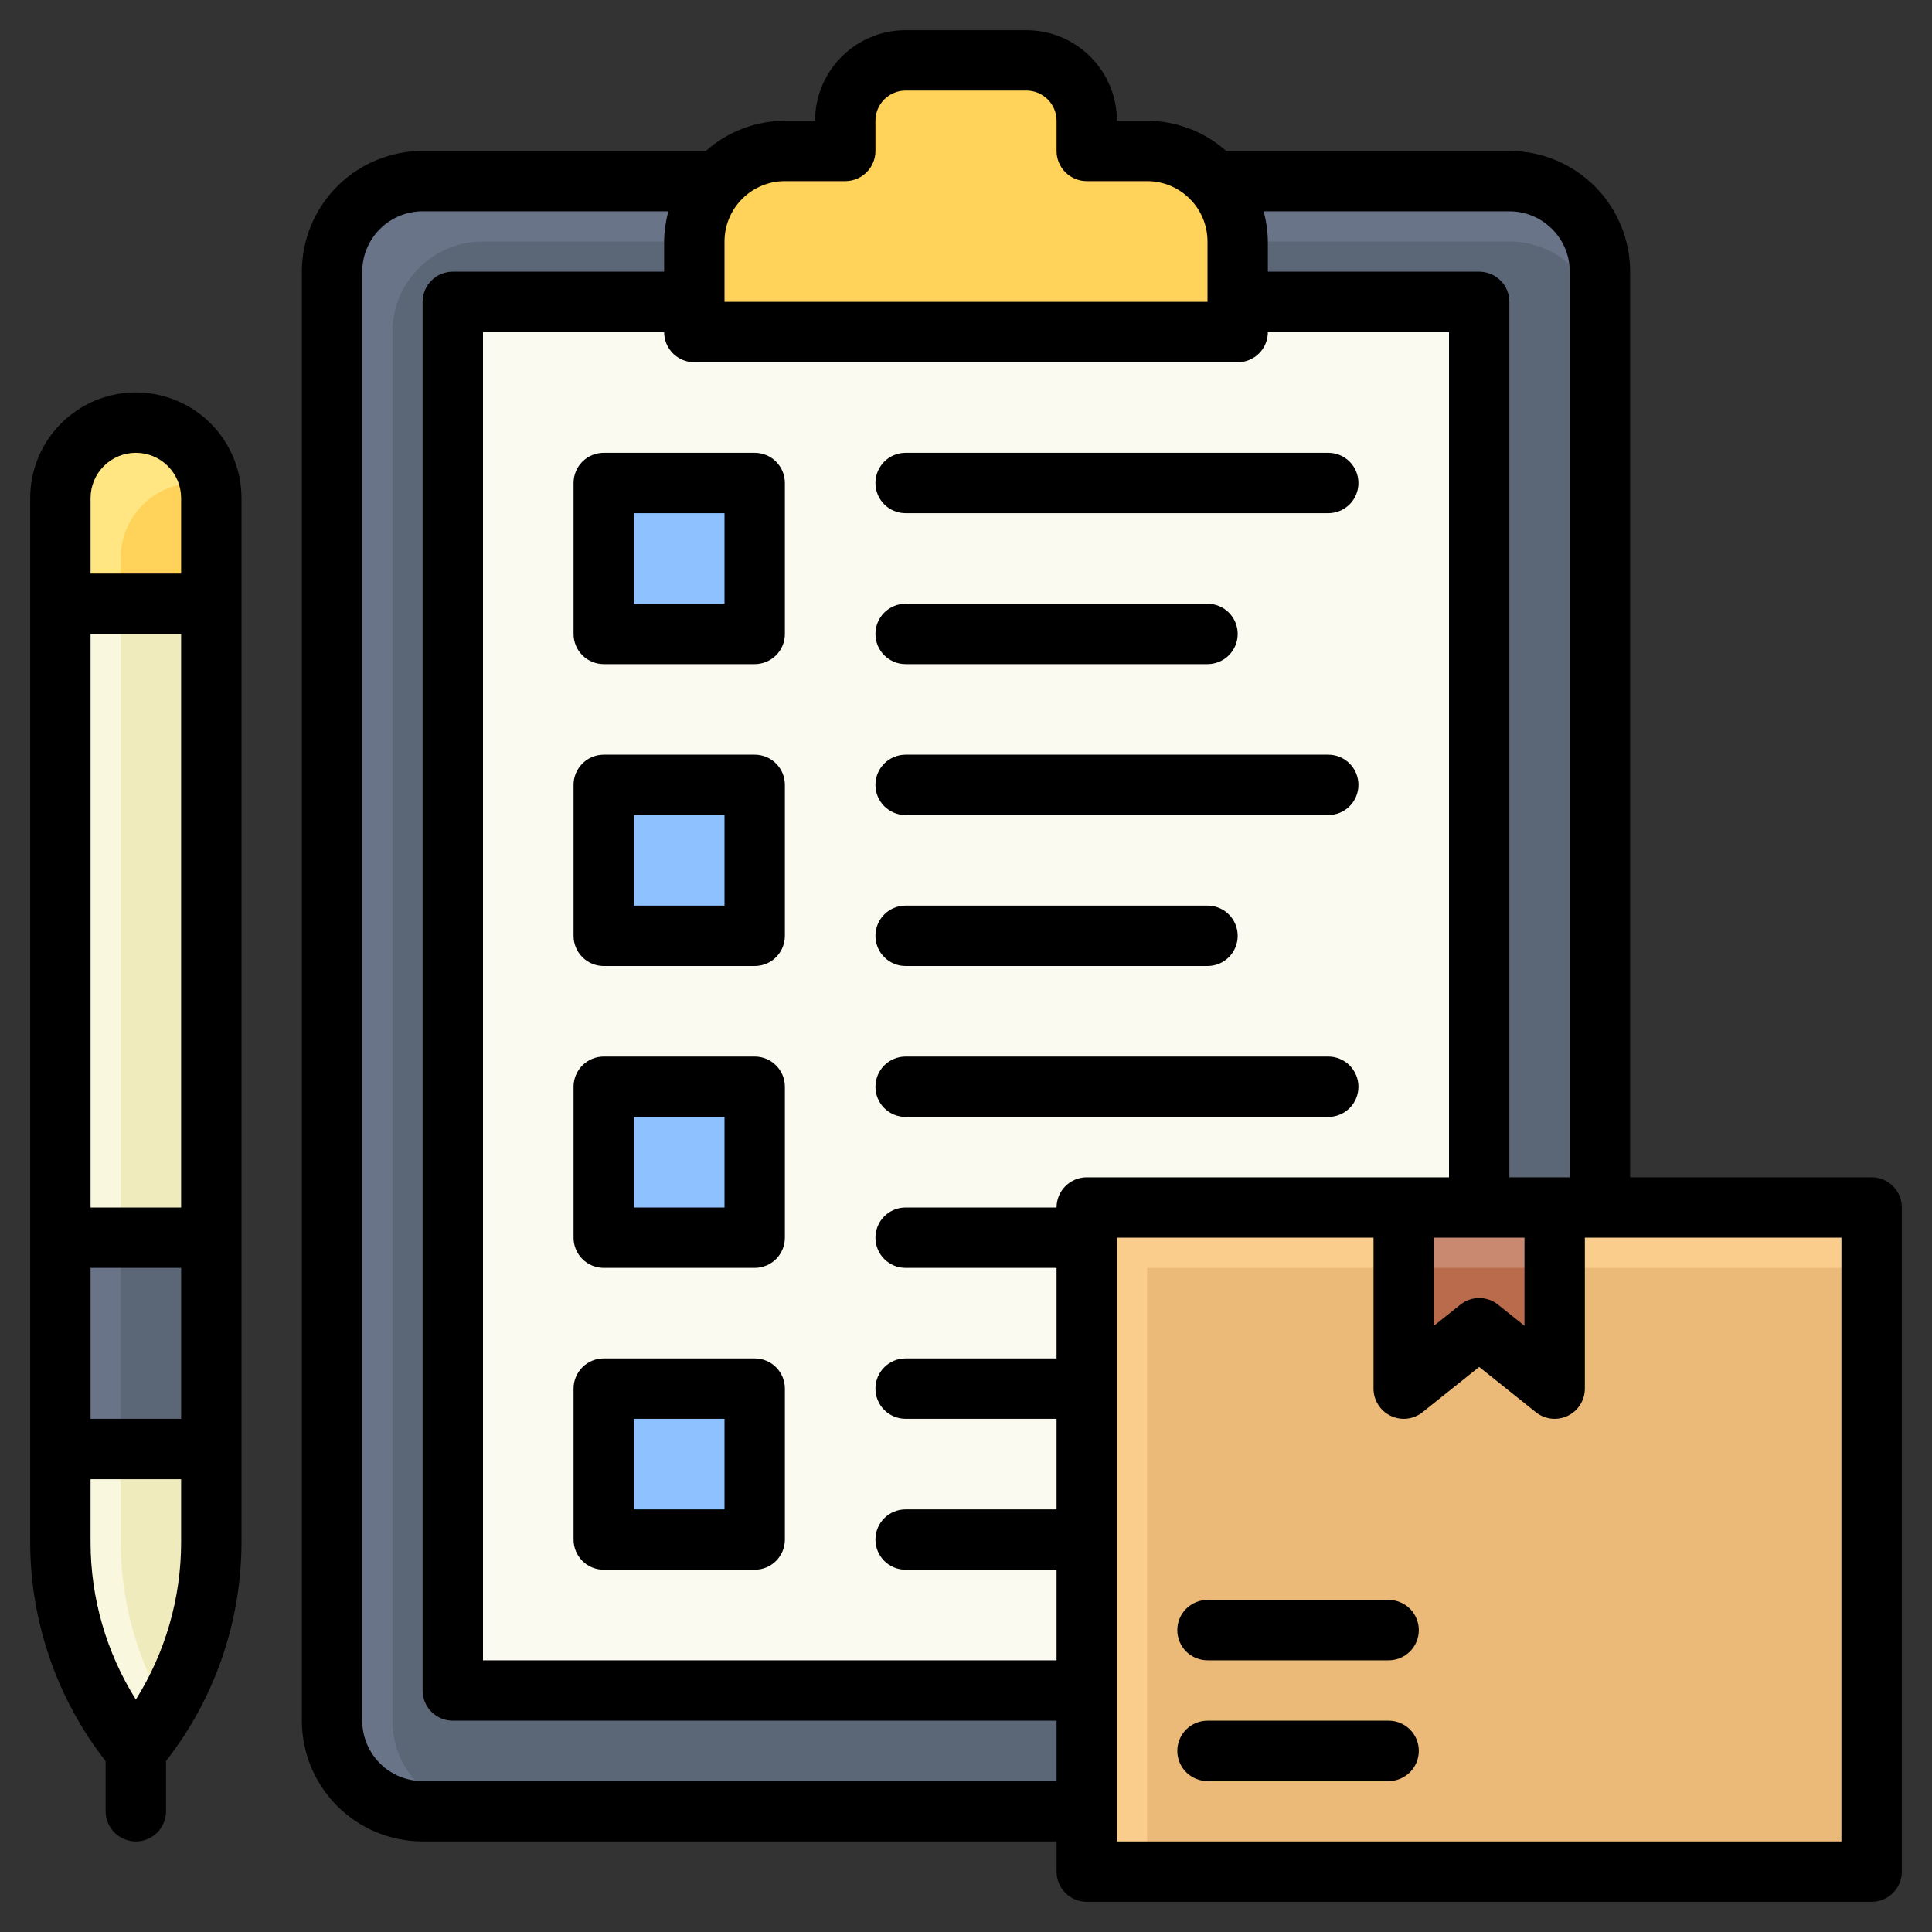 <svg width="56" height="56" viewBox="0 0 56 56" fill="none" xmlns="http://www.w3.org/2000/svg">
<rect x="0" y="0" width="56" height="56" fill="#333333" stroke="none"/>
<g clip-path="url(#clip0_216_123)">
<path d="M43.75 5.25H12.25C10.8 5.25 9.625 6.425 9.625 7.875V49.875C9.625 51.325 10.8 52.5 12.25 52.5H43.75C45.2 52.5 46.375 51.325 46.375 49.875V7.875C46.375 6.425 45.2 5.25 43.75 5.25Z" fill="#697489"/>
<path d="M43.75 7H14C12.55 7 11.375 8.175 11.375 9.625V49.875C11.375 51.325 12.55 52.5 14 52.5H43.75C45.2 52.5 46.375 51.325 46.375 49.875V9.625C46.375 8.175 45.2 7 43.75 7Z" fill="#5B6677"/>
<path d="M42.875 8.75V49H13.125V8.75H42.875Z" fill="#FAFAF0"/>
<path d="M31.5 4.375V3.5C31.5 3.036 31.316 2.591 30.987 2.263C30.659 1.934 30.214 1.75 29.75 1.75H26.25C25.786 1.75 25.341 1.934 25.013 2.263C24.684 2.591 24.5 3.036 24.5 3.5V4.375H22.75C22.054 4.375 21.386 4.652 20.894 5.144C20.402 5.636 20.125 6.304 20.125 7V9.625H35.875V7C35.875 6.304 35.598 5.636 35.106 5.144C34.614 4.652 33.946 4.375 33.25 4.375H31.5Z" fill="#FFD25A"/>
<path d="M17.5 40.25H21.875V44.625H17.5V40.25Z" fill="#8DC1FF"/>
<path d="M17.5 31.5H21.875V35.875H17.5V31.5Z" fill="#8DC1FF"/>
<path d="M17.5 22.75H21.875V27.125H17.5V22.75Z" fill="#8DC1FF"/>
<path d="M17.5 14H21.875V18.375H17.5V14Z" fill="#8DC1FF"/>
<path d="M1.75 17.5V44.712C1.751 46.399 2.204 48.053 3.062 49.505H4.812C5.671 48.053 6.124 46.399 6.125 44.712V17.5H1.75Z" fill="#F9F7DE"/>
<path d="M4.812 49.501C5.67 48.05 6.123 46.397 6.125 44.712V17.5H3.5V44.712C3.502 46.397 3.955 48.05 4.812 49.501Z" fill="#EFEBBD"/>
<path d="M1.75 35.875H6.125V42H1.75V35.875Z" fill="#697489"/>
<path d="M3.5 35.875H6.125V42H3.5V35.875Z" fill="#5B6677"/>
<path d="M3.938 12.25C4.225 12.25 4.509 12.307 4.775 12.416C5.04 12.526 5.281 12.688 5.484 12.891C5.687 13.094 5.849 13.335 5.958 13.6C6.068 13.866 6.125 14.15 6.125 14.438V17.5H1.75V14.438C1.75 13.857 1.98 13.301 2.391 12.891C2.801 12.48 3.357 12.25 3.938 12.25Z" fill="#FFE682"/>
<path d="M3.5 16.188V17.5H6.125V14.438C6.124 14.304 6.11 14.171 6.085 14.04C5.769 13.979 5.444 13.988 5.132 14.067C4.82 14.147 4.53 14.295 4.283 14.5C4.035 14.706 3.837 14.964 3.701 15.256C3.566 15.548 3.497 15.866 3.5 16.188Z" fill="#FFD25A"/>
<path d="M31.5 35H54.25V54.25H31.5V35Z" fill="#FACD8C"/>
<path d="M33.25 36.75H54.25V54.25H33.25V36.75Z" fill="#EBB978"/>
<path d="M45.062 40.25L42.875 38.5L40.688 40.25V35H45.062V40.25Z" fill="#C88970"/>
<path d="M40.688 36.75V40.25L42.875 38.5L45.062 40.25V36.75H40.688Z" fill="#BA6B4C"/>
<path d="M38.5 30.625H26.25C26.018 30.625 25.795 30.717 25.631 30.881C25.467 31.045 25.375 31.268 25.375 31.5C25.375 31.732 25.467 31.955 25.631 32.119C25.795 32.283 26.018 32.375 26.25 32.375H38.5C38.732 32.375 38.955 32.283 39.119 32.119C39.283 31.955 39.375 31.732 39.375 31.5C39.375 31.268 39.283 31.045 39.119 30.881C38.955 30.717 38.732 30.625 38.5 30.625Z" fill="black"/>
<path d="M21.875 39.375H17.5C17.268 39.375 17.045 39.467 16.881 39.631C16.717 39.795 16.625 40.018 16.625 40.25V44.625C16.625 44.857 16.717 45.08 16.881 45.244C17.045 45.408 17.268 45.5 17.5 45.5H21.875C22.107 45.5 22.33 45.408 22.494 45.244C22.658 45.08 22.75 44.857 22.75 44.625V40.25C22.75 40.018 22.658 39.795 22.494 39.631C22.33 39.467 22.107 39.375 21.875 39.375ZM21 43.75H18.375V41.125H21V43.75Z" fill="black"/>
<path d="M21.875 30.625H17.5C17.268 30.625 17.045 30.717 16.881 30.881C16.717 31.045 16.625 31.268 16.625 31.5V35.875C16.625 36.107 16.717 36.33 16.881 36.494C17.045 36.658 17.268 36.75 17.5 36.75H21.875C22.107 36.75 22.33 36.658 22.494 36.494C22.658 36.33 22.75 36.107 22.75 35.875V31.5C22.75 31.268 22.658 31.045 22.494 30.881C22.33 30.717 22.107 30.625 21.875 30.625ZM21 35H18.375V32.375H21V35Z" fill="black"/>
<path d="M38.5 13.125H26.25C26.018 13.125 25.795 13.217 25.631 13.381C25.467 13.545 25.375 13.768 25.375 14C25.375 14.232 25.467 14.455 25.631 14.619C25.795 14.783 26.018 14.875 26.25 14.875H38.5C38.732 14.875 38.955 14.783 39.119 14.619C39.283 14.455 39.375 14.232 39.375 14C39.375 13.768 39.283 13.545 39.119 13.381C38.955 13.217 38.732 13.125 38.5 13.125Z" fill="black"/>
<path d="M26.25 19.25H35C35.232 19.25 35.455 19.158 35.619 18.994C35.783 18.83 35.875 18.607 35.875 18.375C35.875 18.143 35.783 17.92 35.619 17.756C35.455 17.592 35.232 17.5 35 17.5H26.25C26.018 17.5 25.795 17.592 25.631 17.756C25.467 17.92 25.375 18.143 25.375 18.375C25.375 18.607 25.467 18.83 25.631 18.994C25.795 19.158 26.018 19.25 26.25 19.25Z" fill="black"/>
<path d="M38.5 21.875H26.25C26.018 21.875 25.795 21.967 25.631 22.131C25.467 22.295 25.375 22.518 25.375 22.75C25.375 22.982 25.467 23.205 25.631 23.369C25.795 23.533 26.018 23.625 26.25 23.625H38.5C38.732 23.625 38.955 23.533 39.119 23.369C39.283 23.205 39.375 22.982 39.375 22.75C39.375 22.518 39.283 22.295 39.119 22.131C38.955 21.967 38.732 21.875 38.5 21.875Z" fill="black"/>
<path d="M26.25 28H35C35.232 28 35.455 27.908 35.619 27.744C35.783 27.58 35.875 27.357 35.875 27.125C35.875 26.893 35.783 26.67 35.619 26.506C35.455 26.342 35.232 26.25 35 26.25H26.25C26.018 26.25 25.795 26.342 25.631 26.506C25.467 26.67 25.375 26.893 25.375 27.125C25.375 27.357 25.467 27.58 25.631 27.744C25.795 27.908 26.018 28 26.25 28Z" fill="black"/>
<path d="M21.875 21.875H17.5C17.268 21.875 17.045 21.967 16.881 22.131C16.717 22.295 16.625 22.518 16.625 22.75V27.125C16.625 27.357 16.717 27.58 16.881 27.744C17.045 27.908 17.268 28 17.5 28H21.875C22.107 28 22.33 27.908 22.494 27.744C22.658 27.58 22.75 27.357 22.75 27.125V22.75C22.75 22.518 22.658 22.295 22.494 22.131C22.33 21.967 22.107 21.875 21.875 21.875ZM21 26.25H18.375V23.625H21V26.25Z" fill="black"/>
<path d="M21.875 13.125H17.5C17.268 13.125 17.045 13.217 16.881 13.381C16.717 13.545 16.625 13.768 16.625 14V18.375C16.625 18.607 16.717 18.83 16.881 18.994C17.045 19.158 17.268 19.25 17.5 19.25H21.875C22.107 19.25 22.33 19.158 22.494 18.994C22.658 18.83 22.75 18.607 22.75 18.375V14C22.75 13.768 22.658 13.545 22.494 13.381C22.33 13.217 22.107 13.125 21.875 13.125ZM21 17.5H18.375V14.875H21V17.5Z" fill="black"/>
<path d="M3.938 11.375C3.125 11.375 2.346 11.698 1.772 12.272C1.198 12.846 0.875 13.625 0.875 14.438V44.712C0.88 47.009 1.649 49.238 3.062 51.048V52.5C3.062 52.732 3.155 52.955 3.319 53.119C3.483 53.283 3.705 53.375 3.938 53.375C4.17 53.375 4.392 53.283 4.556 53.119C4.72 52.955 4.812 52.732 4.812 52.5V51.044C6.225 49.235 6.994 47.007 7 44.712V14.438C7 13.625 6.677 12.846 6.103 12.272C5.529 11.698 4.75 11.375 3.938 11.375ZM5.25 44.712C5.248 46.322 4.793 47.899 3.938 49.263C3.082 47.899 2.627 46.322 2.625 44.712V42.875H5.25V44.712ZM5.25 41.125H2.625V36.75H5.25V41.125ZM5.25 35H2.625V18.375H5.25V35ZM5.25 16.625H2.625V14.438C2.625 14.089 2.763 13.756 3.009 13.509C3.256 13.263 3.589 13.125 3.938 13.125C4.286 13.125 4.619 13.263 4.866 13.509C5.112 13.756 5.25 14.089 5.25 14.438V16.625Z" fill="black"/>
<path d="M54.25 34.125H47.25V7.875C47.25 6.947 46.881 6.056 46.225 5.4C45.569 4.744 44.678 4.375 43.75 4.375H35.541C34.909 3.814 34.095 3.503 33.25 3.5H32.375C32.375 2.804 32.098 2.136 31.606 1.644C31.114 1.152 30.446 0.875 29.75 0.875H26.25C25.554 0.875 24.886 1.152 24.394 1.644C23.902 2.136 23.625 2.804 23.625 3.5H22.75C21.905 3.503 21.091 3.814 20.459 4.375H12.25C11.322 4.375 10.431 4.744 9.775 5.4C9.119 6.056 8.75 6.947 8.75 7.875V49.875C8.75 50.803 9.119 51.694 9.775 52.35C10.431 53.006 11.322 53.375 12.25 53.375H30.625V54.25C30.625 54.482 30.717 54.705 30.881 54.869C31.045 55.033 31.268 55.125 31.5 55.125H54.25C54.482 55.125 54.705 55.033 54.869 54.869C55.033 54.705 55.125 54.482 55.125 54.25V35C55.125 34.768 55.033 34.545 54.869 34.381C54.705 34.217 54.482 34.125 54.25 34.125ZM43.75 6.125C44.214 6.125 44.659 6.309 44.987 6.638C45.316 6.966 45.5 7.411 45.5 7.875V34.125H43.75V8.75C43.75 8.518 43.658 8.295 43.494 8.131C43.33 7.967 43.107 7.875 42.875 7.875H36.75V7C36.746 6.704 36.705 6.41 36.626 6.125H43.75ZM44.188 35.875V38.429L43.422 37.817C43.267 37.692 43.074 37.625 42.875 37.625C42.676 37.625 42.483 37.692 42.328 37.817L41.562 38.429V35.875H44.188ZM21 7C21 6.536 21.184 6.091 21.513 5.763C21.841 5.434 22.286 5.25 22.75 5.25H24.5C24.732 5.25 24.955 5.158 25.119 4.994C25.283 4.83 25.375 4.607 25.375 4.375V3.5C25.375 3.268 25.467 3.045 25.631 2.881C25.795 2.717 26.018 2.625 26.25 2.625H29.75C29.982 2.625 30.205 2.717 30.369 2.881C30.533 3.045 30.625 3.268 30.625 3.5V4.375C30.625 4.607 30.717 4.83 30.881 4.994C31.045 5.158 31.268 5.25 31.5 5.25H33.25C33.714 5.25 34.159 5.434 34.487 5.763C34.816 6.091 35 6.536 35 7V8.75H21V7ZM30.625 51.625H12.25C11.786 51.625 11.341 51.441 11.013 51.112C10.684 50.784 10.5 50.339 10.5 49.875V7.875C10.5 7.411 10.684 6.966 11.013 6.638C11.341 6.309 11.786 6.125 12.25 6.125H19.374C19.296 6.41 19.254 6.704 19.25 7V7.875H13.125C12.893 7.875 12.67 7.967 12.506 8.131C12.342 8.295 12.25 8.518 12.25 8.75V49C12.25 49.232 12.342 49.455 12.506 49.619C12.67 49.783 12.893 49.875 13.125 49.875H30.625V51.625ZM30.625 35H26.25C26.018 35 25.795 35.092 25.631 35.256C25.467 35.42 25.375 35.643 25.375 35.875C25.375 36.107 25.467 36.33 25.631 36.494C25.795 36.658 26.018 36.75 26.25 36.75H30.625V39.375H26.25C26.018 39.375 25.795 39.467 25.631 39.631C25.467 39.795 25.375 40.018 25.375 40.25C25.375 40.482 25.467 40.705 25.631 40.869C25.795 41.033 26.018 41.125 26.25 41.125H30.625V43.75H26.25C26.018 43.75 25.795 43.842 25.631 44.006C25.467 44.17 25.375 44.393 25.375 44.625C25.375 44.857 25.467 45.08 25.631 45.244C25.795 45.408 26.018 45.5 26.25 45.5H30.625V48.125H14V9.625H19.25C19.25 9.857 19.342 10.08 19.506 10.244C19.67 10.408 19.893 10.5 20.125 10.5H35.875C36.107 10.5 36.33 10.408 36.494 10.244C36.658 10.08 36.75 9.857 36.75 9.625H42V34.125H31.5C31.268 34.125 31.045 34.217 30.881 34.381C30.717 34.545 30.625 34.768 30.625 35ZM53.375 53.375H32.375V35.875H39.812V40.25C39.812 40.415 39.859 40.576 39.947 40.716C40.035 40.856 40.16 40.968 40.309 41.039C40.457 41.11 40.623 41.138 40.787 41.12C40.95 41.101 41.106 41.036 41.234 40.933L42.875 39.621L44.516 40.933C44.644 41.036 44.8 41.101 44.963 41.12C45.127 41.138 45.293 41.11 45.441 41.039C45.59 40.968 45.715 40.856 45.803 40.716C45.891 40.576 45.938 40.415 45.938 40.25V35.875H53.375V53.375Z" fill="black"/>
<path d="M40.25 46.375H35C34.768 46.375 34.545 46.467 34.381 46.631C34.217 46.795 34.125 47.018 34.125 47.25C34.125 47.482 34.217 47.705 34.381 47.869C34.545 48.033 34.768 48.125 35 48.125H40.25C40.482 48.125 40.705 48.033 40.869 47.869C41.033 47.705 41.125 47.482 41.125 47.25C41.125 47.018 41.033 46.795 40.869 46.631C40.705 46.467 40.482 46.375 40.25 46.375Z" fill="black"/>
<path d="M40.25 49.875H35C34.768 49.875 34.545 49.967 34.381 50.131C34.217 50.295 34.125 50.518 34.125 50.75C34.125 50.982 34.217 51.205 34.381 51.369C34.545 51.533 34.768 51.625 35 51.625H40.25C40.482 51.625 40.705 51.533 40.869 51.369C41.033 51.205 41.125 50.982 41.125 50.75C41.125 50.518 41.033 50.295 40.869 50.131C40.705 49.967 40.482 49.875 40.25 49.875Z" fill="black"/>
</g>
<defs>
<clipPath id="clip0_216_123">
<rect width="56" height="56" fill="white"/>
</clipPath>
</defs>
</svg>

